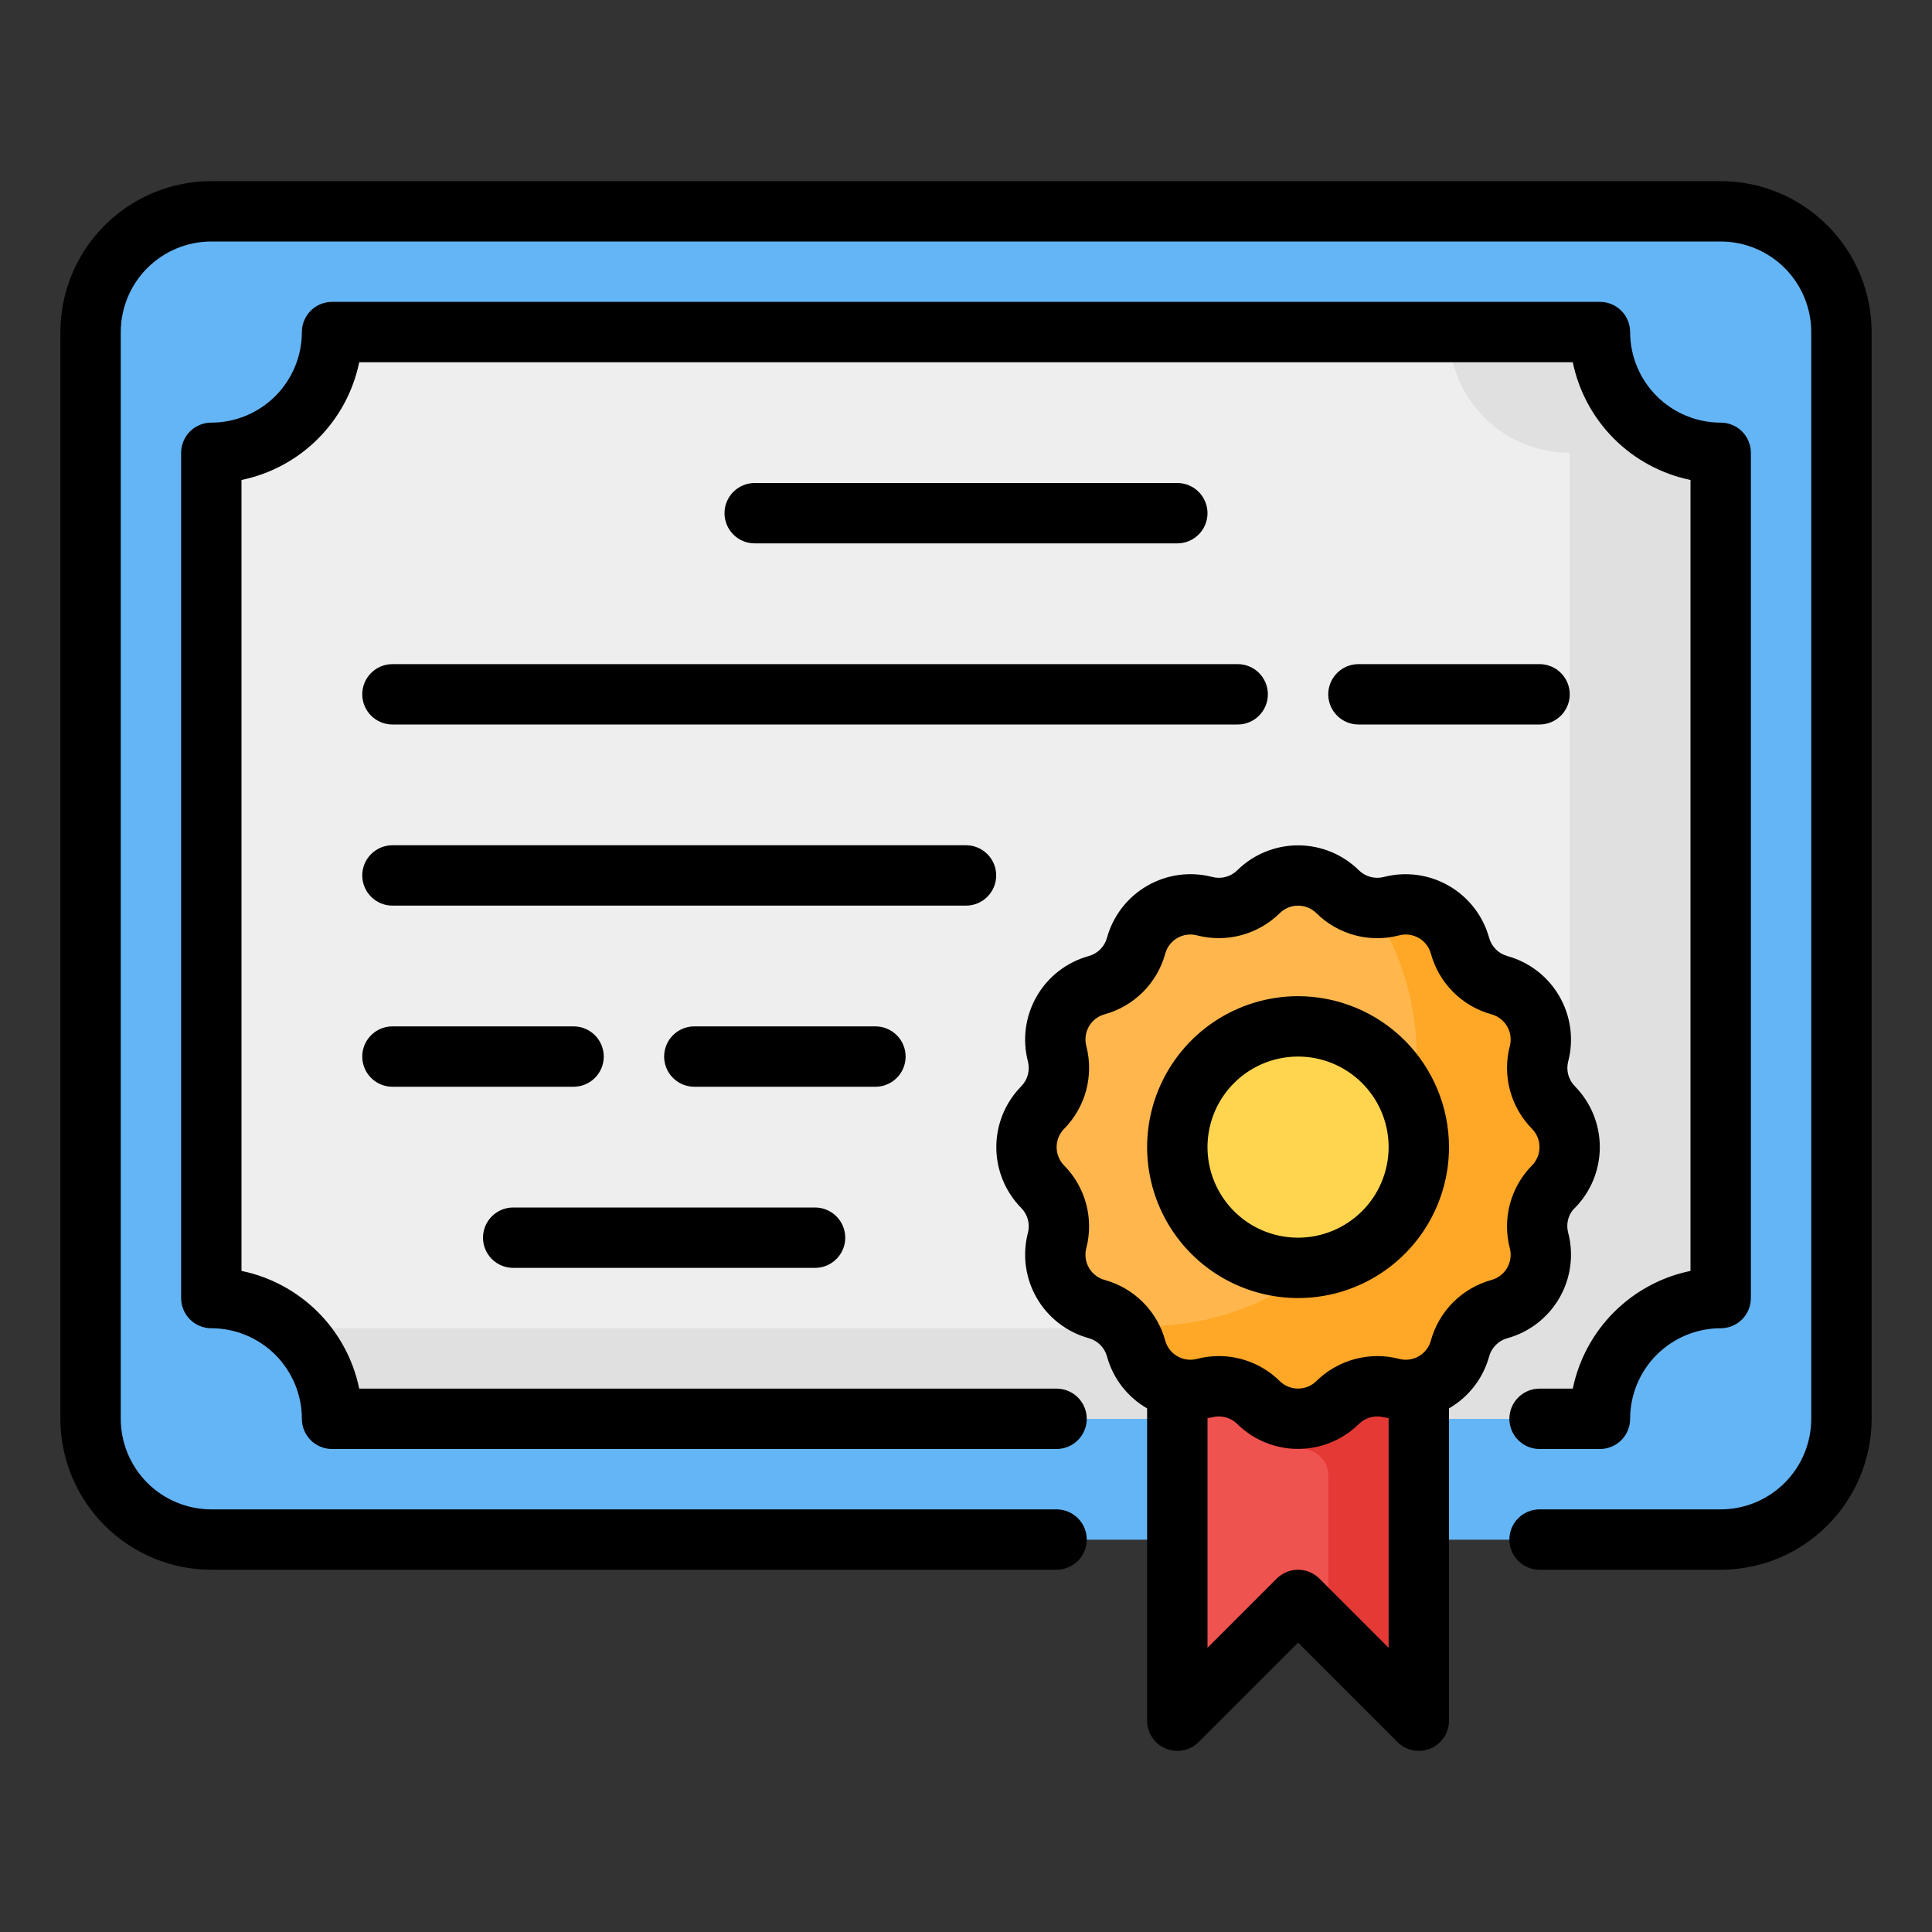 <svg width="100" height="100" viewBox="0 0 100 100" fill="none" xmlns="http://www.w3.org/2000/svg">
<rect x="0" y="0" width="100" height="100" fill="#333333" stroke="none"/>
<path d="M89.062 10.938H10.938C7.486 10.938 4.688 13.736 4.688 17.188V73.438C4.688 76.889 7.486 79.688 10.938 79.688H89.062C92.514 79.688 95.312 76.889 95.312 73.438V17.188C95.312 13.736 92.514 10.938 89.062 10.938Z" fill="#64B5F6"/>
<path d="M89.062 10.938H10.938C7.486 10.938 4.688 13.736 4.688 17.188V73.438C4.688 76.889 7.486 79.688 10.938 79.688H89.062C92.514 79.688 95.312 76.889 95.312 73.438V17.188C95.312 13.736 92.514 10.938 89.062 10.938Z" fill="#64B5F6"/>
<path d="M82.812 17.188H17.188C17.188 18.008 17.026 18.821 16.712 19.579C16.398 20.338 15.938 21.027 15.357 21.607C14.777 22.188 14.088 22.648 13.329 22.962C12.571 23.276 11.758 23.438 10.938 23.438V67.188C11.758 67.187 12.571 67.349 13.329 67.663C14.088 67.977 14.777 68.437 15.357 69.018C15.938 69.598 16.398 70.287 16.712 71.046C17.026 71.804 17.188 72.617 17.188 73.438H82.812C82.812 72.617 82.974 71.804 83.288 71.046C83.602 70.287 84.062 69.598 84.643 69.018C85.223 68.437 85.912 67.977 86.671 67.663C87.429 67.349 88.242 67.187 89.062 67.188V23.438C88.242 23.438 87.429 23.276 86.671 22.962C85.912 22.648 85.223 22.188 84.643 21.607C84.062 21.027 83.602 20.338 83.288 19.579C82.974 18.821 82.812 18.008 82.812 17.188Z" fill="#EEEEEE"/>
<path d="M89.062 23.438V67.188C88.242 67.187 87.429 67.349 86.671 67.663C85.912 67.977 85.223 68.437 84.643 69.018C84.062 69.598 83.602 70.287 83.288 71.046C82.974 71.804 82.812 72.617 82.812 73.438H17.188C17.188 72.55 16.999 71.672 16.632 70.864C16.266 70.055 15.73 69.335 15.062 68.75H75C75 67.929 75.161 67.116 75.475 66.358C75.789 65.6 76.25 64.91 76.83 64.33C77.41 63.75 78.1 63.289 78.858 62.975C79.616 62.661 80.429 62.5 81.25 62.5V23.438C80.429 23.438 79.616 23.276 78.858 22.962C78.1 22.648 77.41 22.188 76.83 21.607C76.25 21.027 75.789 20.338 75.475 19.579C75.161 18.821 75 18.008 75 17.188H82.812C82.812 18.008 82.974 18.821 83.288 19.579C83.602 20.338 84.062 21.027 84.643 21.607C85.223 22.188 85.912 22.648 86.671 22.962C87.429 23.276 88.242 23.438 89.062 23.438Z" fill="#E0E0E0"/>
<path d="M73.438 89.062L67.188 82.812L60.938 89.062V68.75H73.438V89.062Z" fill="#EF5350"/>
<path d="M68.75 68.75H60.938V73.449C61.54 73.547 62.156 73.517 62.746 73.359L62.78 73.35C63.004 73.296 63.238 73.301 63.459 73.364C63.68 73.427 63.882 73.546 64.044 73.709C64.88 74.539 66.01 75.003 67.188 75C67.374 74.977 67.564 74.992 67.745 75.044C67.926 75.096 68.094 75.185 68.24 75.304C68.386 75.423 68.507 75.57 68.594 75.737C68.682 75.903 68.735 76.086 68.75 76.274V84.375L73.438 89.062V68.75H68.75Z" fill="#E53935"/>
<path d="M80.41 61.42L80.404 61.426C80.049 61.785 79.793 62.231 79.662 62.719C79.532 63.207 79.53 63.72 79.659 64.209L79.66 64.213C79.854 64.955 79.748 65.743 79.364 66.407C78.981 67.07 78.35 67.556 77.611 67.757C77.122 67.891 76.677 68.149 76.319 68.507C75.961 68.865 75.702 69.31 75.569 69.799C75.368 70.538 74.882 71.168 74.218 71.552C73.555 71.936 72.766 72.042 72.025 71.847L72.022 71.846C71.533 71.718 71.019 71.719 70.531 71.85C70.043 71.981 69.597 72.236 69.238 72.591L69.233 72.597C68.688 73.135 67.953 73.437 67.187 73.437C66.422 73.437 65.687 73.135 65.142 72.597L65.136 72.591C64.777 72.236 64.332 71.981 63.843 71.85C63.355 71.719 62.842 71.718 62.353 71.846L62.349 71.847C61.608 72.041 60.819 71.935 60.156 71.552C59.492 71.168 59.007 70.538 58.805 69.798C58.672 69.31 58.413 68.864 58.056 68.506C57.697 68.148 57.252 67.89 56.764 67.757C56.024 67.555 55.394 67.07 55.01 66.406C54.627 65.742 54.521 64.954 54.715 64.212L54.716 64.209C54.844 63.72 54.843 63.207 54.712 62.719C54.582 62.231 54.326 61.785 53.971 61.426L53.965 61.42C53.427 60.876 53.125 60.141 53.125 59.375C53.125 58.609 53.427 57.874 53.965 57.33L53.971 57.324C54.326 56.965 54.582 56.519 54.713 56.031C54.843 55.543 54.844 55.029 54.716 54.541L54.715 54.537C54.521 53.795 54.627 53.007 55.011 52.343C55.394 51.68 56.024 51.194 56.764 50.993C57.252 50.859 57.698 50.601 58.056 50.243C58.414 49.885 58.673 49.44 58.806 48.951C59.007 48.212 59.493 47.581 60.157 47.198C60.821 46.814 61.609 46.708 62.35 46.903L62.353 46.904C62.842 47.032 63.356 47.031 63.844 46.9C64.332 46.769 64.777 46.514 65.137 46.158L65.142 46.153C65.687 45.614 66.422 45.312 67.188 45.312C67.953 45.312 68.688 45.614 69.233 46.153L69.239 46.159C69.598 46.514 70.043 46.769 70.531 46.9C71.019 47.031 71.533 47.032 72.022 46.904L72.026 46.903C72.767 46.708 73.555 46.815 74.219 47.198C74.883 47.582 75.368 48.212 75.57 48.952C75.703 49.44 75.961 49.886 76.32 50.244C76.677 50.602 77.123 50.86 77.611 50.993C78.351 51.195 78.981 51.68 79.365 52.344C79.748 53.008 79.854 53.796 79.66 54.538L79.659 54.541C79.531 55.03 79.532 55.543 79.663 56.031C79.793 56.519 80.049 56.965 80.404 57.324L80.41 57.33C80.948 57.874 81.25 58.609 81.25 59.375C81.25 60.141 80.948 60.876 80.41 61.42Z" fill="#FFB74D"/>
<path d="M67.188 65.625C70.639 65.625 73.438 62.827 73.438 59.375C73.438 55.923 70.639 53.125 67.188 53.125C63.736 53.125 60.938 55.923 60.938 59.375C60.938 62.827 63.736 65.625 67.188 65.625Z" fill="#FFD54F"/>
<path d="M80.406 61.422C80.051 61.781 79.795 62.226 79.663 62.714C79.532 63.201 79.529 63.714 79.656 64.203V64.219C79.853 64.959 79.748 65.746 79.364 66.408C78.98 67.071 78.349 67.553 77.609 67.75C77.122 67.888 76.678 68.149 76.319 68.507C75.961 68.865 75.701 69.309 75.562 69.797C75.398 70.413 75.035 70.957 74.529 71.344C74.023 71.731 73.403 71.94 72.766 71.938C72.518 71.936 72.271 71.905 72.031 71.844H72.016C71.527 71.717 71.013 71.72 70.526 71.851C70.038 71.983 69.593 72.239 69.234 72.594C68.69 73.134 67.954 73.438 67.188 73.438C66.421 73.438 65.685 73.134 65.141 72.594C64.594 72.057 63.86 71.754 63.094 71.75C62.846 71.749 62.599 71.781 62.359 71.844H62.344C61.604 72.041 60.816 71.936 60.154 71.552C59.492 71.168 59.009 70.537 58.812 69.797C58.685 69.338 58.443 68.918 58.109 68.578C58.53 68.622 58.952 68.643 59.375 68.641C63.075 68.64 66.624 67.169 69.24 64.553C71.857 61.936 73.327 58.388 73.328 54.688C73.333 51.939 72.517 49.251 70.984 46.969C71.081 46.995 71.181 47.005 71.281 47C71.529 47.001 71.776 46.969 72.016 46.906H72.031C72.771 46.71 73.558 46.815 74.221 47.199C74.883 47.582 75.366 48.214 75.562 48.953C75.701 49.441 75.961 49.885 76.319 50.243C76.678 50.602 77.122 50.862 77.609 51C78.225 51.164 78.769 51.528 79.156 52.034C79.543 52.54 79.752 53.16 79.75 53.797C79.749 54.045 79.717 54.291 79.656 54.531V54.547C79.529 55.036 79.532 55.549 79.663 56.037C79.795 56.524 80.051 56.969 80.406 57.328C80.947 57.872 81.25 58.608 81.25 59.375C81.25 60.142 80.947 60.878 80.406 61.422Z" fill="#FFA726"/>
<path d="M73.438 59.375C73.437 60.869 72.901 62.314 71.926 63.447C70.951 64.579 69.603 65.324 68.125 65.547C70.706 63.481 72.463 60.56 73.078 57.312C73.317 57.974 73.439 58.672 73.438 59.375Z" fill="#FFCA28"/>
<path d="M39.062 28.125C38.648 28.125 38.251 27.96 37.958 27.667C37.665 27.374 37.5 26.977 37.5 26.562C37.5 26.148 37.665 25.751 37.958 25.458C38.251 25.165 38.648 25 39.062 25H60.938C61.352 25 61.749 25.165 62.042 25.458C62.335 25.751 62.5 26.148 62.5 26.562C62.5 26.977 62.335 27.374 62.042 27.667C61.749 27.96 61.352 28.125 60.938 28.125H39.062ZM70.312 34.375C69.898 34.375 69.501 34.54 69.208 34.833C68.915 35.126 68.75 35.523 68.75 35.938C68.75 36.352 68.915 36.749 69.208 37.042C69.501 37.335 69.898 37.5 70.312 37.5H79.688C80.102 37.5 80.499 37.335 80.792 37.042C81.085 36.749 81.25 36.352 81.25 35.938C81.25 35.523 81.085 35.126 80.792 34.833C80.499 34.54 80.102 34.375 79.688 34.375H70.312ZM65.625 35.938C65.625 35.732 65.585 35.529 65.506 35.34C65.428 35.15 65.313 34.978 65.168 34.833C65.022 34.687 64.85 34.572 64.66 34.494C64.471 34.415 64.268 34.375 64.062 34.375H20.312C19.898 34.375 19.501 34.54 19.208 34.833C18.915 35.126 18.75 35.523 18.75 35.938C18.75 36.352 18.915 36.749 19.208 37.042C19.501 37.335 19.898 37.5 20.312 37.5H64.062C64.268 37.5 64.471 37.46 64.66 37.381C64.85 37.303 65.022 37.188 65.168 37.042C65.313 36.897 65.428 36.725 65.506 36.535C65.585 36.346 65.625 36.143 65.625 35.938ZM51.562 45.312C51.563 45.107 51.522 44.904 51.444 44.715C51.365 44.525 51.25 44.353 51.105 44.208C50.96 44.062 50.788 43.947 50.598 43.869C50.408 43.79 50.205 43.75 50 43.75H20.312C19.898 43.75 19.501 43.915 19.208 44.208C18.915 44.501 18.75 44.898 18.75 45.312C18.75 45.727 18.915 46.124 19.208 46.417C19.501 46.71 19.898 46.875 20.312 46.875H50C50.205 46.875 50.408 46.835 50.598 46.756C50.788 46.678 50.96 46.563 51.105 46.417C51.25 46.272 51.365 46.1 51.444 45.91C51.522 45.721 51.563 45.518 51.562 45.312ZM46.875 54.688C46.875 54.482 46.835 54.279 46.756 54.09C46.678 53.9 46.563 53.728 46.417 53.583C46.272 53.437 46.1 53.322 45.91 53.244C45.721 53.165 45.518 53.125 45.312 53.125H35.938C35.523 53.125 35.126 53.29 34.833 53.583C34.54 53.876 34.375 54.273 34.375 54.688C34.375 55.102 34.54 55.499 34.833 55.792C35.126 56.085 35.523 56.25 35.938 56.25H45.312C45.518 56.25 45.721 56.21 45.91 56.131C46.1 56.053 46.272 55.938 46.417 55.792C46.563 55.647 46.678 55.475 46.756 55.285C46.835 55.096 46.875 54.893 46.875 54.688ZM31.25 54.688C31.25 54.482 31.21 54.279 31.131 54.09C31.053 53.9 30.938 53.728 30.793 53.583C30.647 53.437 30.475 53.322 30.285 53.244C30.096 53.165 29.893 53.125 29.688 53.125H20.312C19.898 53.125 19.501 53.29 19.208 53.583C18.915 53.876 18.75 54.273 18.75 54.688C18.75 55.102 18.915 55.499 19.208 55.792C19.501 56.085 19.898 56.25 20.312 56.25H29.688C29.893 56.25 30.096 56.21 30.285 56.131C30.475 56.053 30.647 55.938 30.793 55.792C30.938 55.647 31.053 55.475 31.131 55.285C31.21 55.096 31.25 54.893 31.25 54.688ZM26.562 65.625H42.188C42.602 65.625 42.999 65.46 43.292 65.167C43.585 64.874 43.75 64.477 43.75 64.062C43.75 63.648 43.585 63.251 43.292 62.958C42.999 62.665 42.602 62.5 42.188 62.5H26.562C26.148 62.5 25.751 62.665 25.458 62.958C25.165 63.251 25 63.648 25 64.062C25 64.477 25.165 64.874 25.458 65.167C25.751 65.46 26.148 65.625 26.562 65.625ZM78.021 69.265C77.795 69.327 77.589 69.447 77.424 69.613C77.258 69.779 77.139 69.985 77.077 70.211C76.766 71.345 76.019 72.31 75 72.896V89.062C75 89.371 74.908 89.674 74.737 89.931C74.565 90.188 74.321 90.388 74.035 90.506C73.75 90.624 73.436 90.655 73.133 90.595C72.83 90.535 72.551 90.386 72.333 90.167L67.188 85.022L62.042 90.167C61.824 90.386 61.545 90.535 61.242 90.595C60.939 90.655 60.625 90.624 60.34 90.506C60.054 90.388 59.81 90.188 59.638 89.931C59.467 89.674 59.375 89.371 59.375 89.062V72.898C58.355 72.311 57.608 71.345 57.298 70.21C57.236 69.984 57.117 69.778 56.951 69.612C56.785 69.446 56.58 69.326 56.354 69.264C55.219 68.951 54.252 68.204 53.663 67.185C53.074 66.166 52.908 64.956 53.203 63.816L53.212 63.783C53.265 63.561 53.26 63.329 53.198 63.109C53.136 62.889 53.02 62.688 52.859 62.525C52.033 61.686 51.57 60.556 51.569 59.379C51.568 58.202 52.03 57.071 52.855 56.231C53.017 56.067 53.136 55.865 53.198 55.642C53.26 55.42 53.264 55.186 53.211 54.961L53.203 54.933C52.908 53.793 53.074 52.583 53.663 51.564C54.252 50.545 55.219 49.798 56.354 49.485C56.58 49.423 56.786 49.303 56.951 49.137C57.117 48.971 57.236 48.765 57.298 48.539C57.611 47.404 58.358 46.438 59.377 45.849C60.396 45.26 61.606 45.095 62.746 45.391C62.972 45.451 63.211 45.451 63.437 45.391C63.664 45.331 63.871 45.212 64.038 45.048C64.876 44.221 66.006 43.757 67.183 43.755C68.361 43.754 69.491 44.216 70.331 45.042C70.498 45.207 70.705 45.327 70.931 45.388C71.158 45.45 71.397 45.451 71.625 45.393C72.765 45.097 73.975 45.261 74.995 45.85C76.015 46.439 76.763 47.405 77.077 48.541C77.139 48.766 77.258 48.972 77.424 49.138C77.59 49.304 77.795 49.423 78.021 49.486C79.156 49.799 80.123 50.546 80.712 51.565C81.301 52.584 81.467 53.794 81.172 54.934L81.163 54.967C81.11 55.189 81.115 55.421 81.177 55.641C81.239 55.861 81.355 56.062 81.516 56.225C82.342 57.064 82.805 58.194 82.806 59.371C82.807 60.548 82.345 61.679 81.52 62.519C81.494 62.546 81.467 62.572 81.438 62.596L81.432 62.602C81.296 62.764 81.201 62.956 81.155 63.163C81.108 63.369 81.112 63.584 81.165 63.789L81.172 63.817C81.467 64.957 81.301 66.167 80.712 67.186C80.123 68.205 79.156 68.952 78.021 69.265ZM71.875 85.29V73.397C71.793 73.381 71.711 73.38 71.629 73.359C71.403 73.299 71.164 73.3 70.938 73.36C70.711 73.42 70.504 73.538 70.337 73.702C69.499 74.529 68.369 74.993 67.192 74.994C66.014 74.995 64.884 74.533 64.044 73.708C63.878 73.542 63.671 73.422 63.444 73.361C63.217 73.299 62.978 73.298 62.75 73.357C62.667 73.379 62.584 73.38 62.5 73.397V85.29L66.083 81.708C66.228 81.563 66.4 81.448 66.59 81.369C66.779 81.29 66.982 81.25 67.188 81.25C67.393 81.25 67.596 81.29 67.785 81.369C67.975 81.448 68.147 81.563 68.292 81.708L71.875 85.29ZM79.298 58.428C78.752 57.875 78.359 57.189 78.157 56.438C77.956 55.687 77.953 54.897 78.148 54.144L78.156 54.113C78.236 53.773 78.181 53.415 78.003 53.114C77.825 52.814 77.537 52.594 77.2 52.501C76.45 52.295 75.766 51.897 75.216 51.346C74.666 50.796 74.269 50.112 74.063 49.361C73.969 49.02 73.744 48.728 73.437 48.551C73.13 48.374 72.766 48.324 72.423 48.414C71.671 48.611 70.881 48.609 70.13 48.409C69.379 48.208 68.693 47.815 68.14 47.269C67.888 47.019 67.547 46.878 67.192 46.877C66.837 46.876 66.495 47.014 66.242 47.263C65.688 47.809 65.002 48.203 64.251 48.404C63.5 48.606 62.71 48.61 61.957 48.415C61.613 48.324 61.248 48.372 60.94 48.55C60.632 48.727 60.407 49.019 60.313 49.362C60.107 50.112 59.709 50.796 59.159 51.346C58.609 51.896 57.925 52.294 57.175 52.5C56.837 52.593 56.549 52.814 56.371 53.116C56.193 53.418 56.139 53.777 56.221 54.118L56.227 54.144C56.423 54.895 56.42 55.684 56.22 56.434C56.02 57.184 55.628 57.869 55.084 58.422C54.834 58.674 54.692 59.015 54.691 59.37C54.689 59.726 54.828 60.068 55.077 60.322C55.623 60.875 56.016 61.561 56.218 62.312C56.419 63.063 56.422 63.853 56.227 64.606L56.219 64.637C56.139 64.977 56.194 65.335 56.372 65.635C56.55 65.936 56.838 66.156 57.175 66.249C57.925 66.455 58.609 66.853 59.159 67.404C59.709 67.954 60.106 68.638 60.312 69.389C60.406 69.731 60.631 70.022 60.938 70.199C61.245 70.376 61.609 70.426 61.952 70.336C62.321 70.239 62.701 70.19 63.083 70.191C64.262 70.19 65.395 70.653 66.235 71.481C66.488 71.73 66.828 71.871 67.183 71.872C67.538 71.873 67.88 71.735 68.133 71.487C68.687 70.941 69.373 70.547 70.124 70.346C70.875 70.144 71.665 70.14 72.418 70.335C72.762 70.427 73.127 70.378 73.435 70.201C73.743 70.023 73.968 69.731 74.061 69.388C74.268 68.638 74.666 67.954 75.216 67.404C75.766 66.854 76.45 66.456 77.2 66.25C77.538 66.157 77.826 65.936 78.004 65.634C78.182 65.332 78.236 64.973 78.154 64.632L78.148 64.606C77.952 63.855 77.955 63.066 78.155 62.316C78.356 61.566 78.747 60.881 79.291 60.328L79.298 60.322C79.546 60.069 79.685 59.729 79.685 59.375C79.685 59.021 79.546 58.681 79.298 58.428ZM81.407 71.875H79.688C79.273 71.875 78.876 72.04 78.583 72.333C78.29 72.626 78.125 73.023 78.125 73.438C78.125 73.852 78.29 74.249 78.583 74.542C78.876 74.835 79.273 75 79.688 75H82.812C83.018 75 83.221 74.96 83.41 74.881C83.6 74.803 83.772 74.688 83.918 74.543C84.063 74.397 84.178 74.225 84.256 74.035C84.335 73.846 84.375 73.643 84.375 73.438C84.376 72.195 84.871 71.003 85.749 70.124C86.628 69.246 87.82 68.751 89.062 68.75C89.268 68.75 89.471 68.71 89.66 68.631C89.85 68.553 90.022 68.438 90.168 68.293C90.313 68.147 90.428 67.975 90.506 67.785C90.585 67.596 90.625 67.393 90.625 67.188V23.438C90.625 23.232 90.585 23.029 90.506 22.84C90.428 22.65 90.313 22.478 90.168 22.332C90.022 22.187 89.85 22.072 89.66 21.994C89.471 21.915 89.268 21.875 89.062 21.875C87.82 21.874 86.628 21.379 85.749 20.501C84.871 19.622 84.376 18.43 84.375 17.188C84.375 16.982 84.335 16.779 84.256 16.59C84.178 16.4 84.063 16.228 83.918 16.082C83.772 15.937 83.6 15.822 83.41 15.744C83.221 15.665 83.018 15.625 82.812 15.625H17.188C16.982 15.625 16.779 15.665 16.59 15.744C16.4 15.822 16.228 15.937 16.082 16.082C15.937 16.228 15.822 16.4 15.744 16.59C15.665 16.779 15.625 16.982 15.625 17.188C15.624 18.43 15.129 19.622 14.251 20.501C13.372 21.379 12.18 21.874 10.938 21.875C10.732 21.875 10.529 21.915 10.339 21.994C10.15 22.072 9.978 22.187 9.833 22.332C9.687 22.478 9.572 22.65 9.494 22.84C9.415 23.029 9.375 23.232 9.375 23.438V67.188C9.375 67.393 9.415 67.596 9.494 67.785C9.572 67.975 9.687 68.147 9.833 68.293C9.978 68.438 10.15 68.553 10.339 68.631C10.529 68.71 10.732 68.75 10.938 68.75C12.18 68.751 13.372 69.246 14.251 70.124C15.129 71.003 15.624 72.195 15.625 73.438C15.625 73.643 15.665 73.846 15.744 74.035C15.822 74.225 15.937 74.397 16.082 74.543C16.228 74.688 16.4 74.803 16.59 74.881C16.779 74.96 16.982 75 17.188 75H54.688C55.102 75 55.499 74.835 55.792 74.542C56.085 74.249 56.25 73.852 56.25 73.438C56.25 73.023 56.085 72.626 55.792 72.333C55.499 72.04 55.102 71.875 54.688 71.875H18.593C18.284 70.375 17.542 68.999 16.459 67.916C15.376 66.833 14 66.091 12.5 65.782V24.843C14 24.534 15.376 23.792 16.459 22.709C17.542 21.626 18.284 20.25 18.593 18.75H81.407C81.716 20.25 82.458 21.626 83.541 22.709C84.624 23.792 86 24.534 87.5 24.843V65.782C86 66.091 84.624 66.833 83.541 67.916C82.458 68.999 81.716 70.375 81.407 71.875ZM89.062 9.375H10.938C8.866 9.377 6.881 10.201 5.416 11.666C3.951 13.13 3.127 15.116 3.125 17.188V73.438C3.127 75.509 3.951 77.495 5.416 78.959C6.881 80.424 8.866 81.248 10.938 81.25H54.688C55.102 81.25 55.499 81.085 55.792 80.792C56.085 80.499 56.25 80.102 56.25 79.688C56.25 79.273 56.085 78.876 55.792 78.583C55.499 78.29 55.102 78.125 54.688 78.125H10.938C9.695 78.124 8.503 77.629 7.624 76.751C6.746 75.872 6.251 74.68 6.25 73.438V17.188C6.251 15.945 6.746 14.753 7.624 13.874C8.503 12.996 9.695 12.501 10.938 12.5H89.062C90.305 12.501 91.497 12.996 92.376 13.874C93.254 14.753 93.749 15.945 93.75 17.188V73.438C93.749 74.68 93.254 75.872 92.376 76.751C91.497 77.629 90.305 78.124 89.062 78.125H79.688C79.273 78.125 78.876 78.29 78.583 78.583C78.29 78.876 78.125 79.273 78.125 79.688C78.125 80.102 78.29 80.499 78.583 80.792C78.876 81.085 79.273 81.25 79.688 81.25H89.062C91.134 81.248 93.12 80.424 94.584 78.959C96.049 77.495 96.873 75.509 96.875 73.438V17.188C96.873 15.116 96.049 13.13 94.584 11.666C93.12 10.201 91.134 9.377 89.062 9.375ZM75 59.375C75 60.92 74.542 62.431 73.683 63.715C72.825 65 71.605 66.001 70.177 66.593C68.75 67.184 67.179 67.339 65.663 67.037C64.148 66.736 62.756 65.992 61.663 64.899C60.571 63.807 59.827 62.415 59.525 60.899C59.224 59.384 59.378 57.813 59.97 56.385C60.561 54.958 61.562 53.738 62.847 52.879C64.132 52.021 65.642 51.562 67.188 51.562C69.259 51.565 71.245 52.389 72.709 53.853C74.174 55.318 74.998 57.304 75 59.375ZM71.875 59.375C71.875 58.448 71.6 57.542 71.085 56.771C70.57 56 69.838 55.399 68.981 55.044C68.125 54.69 67.182 54.597 66.273 54.778C65.364 54.958 64.528 55.405 63.873 56.06C63.217 56.716 62.771 57.551 62.59 58.461C62.409 59.37 62.502 60.312 62.857 61.169C63.212 62.025 63.812 62.757 64.583 63.273C65.354 63.788 66.26 64.062 67.188 64.062C68.43 64.061 69.622 63.567 70.501 62.688C71.379 61.809 71.874 60.618 71.875 59.375Z" fill="black"/>
</svg>

